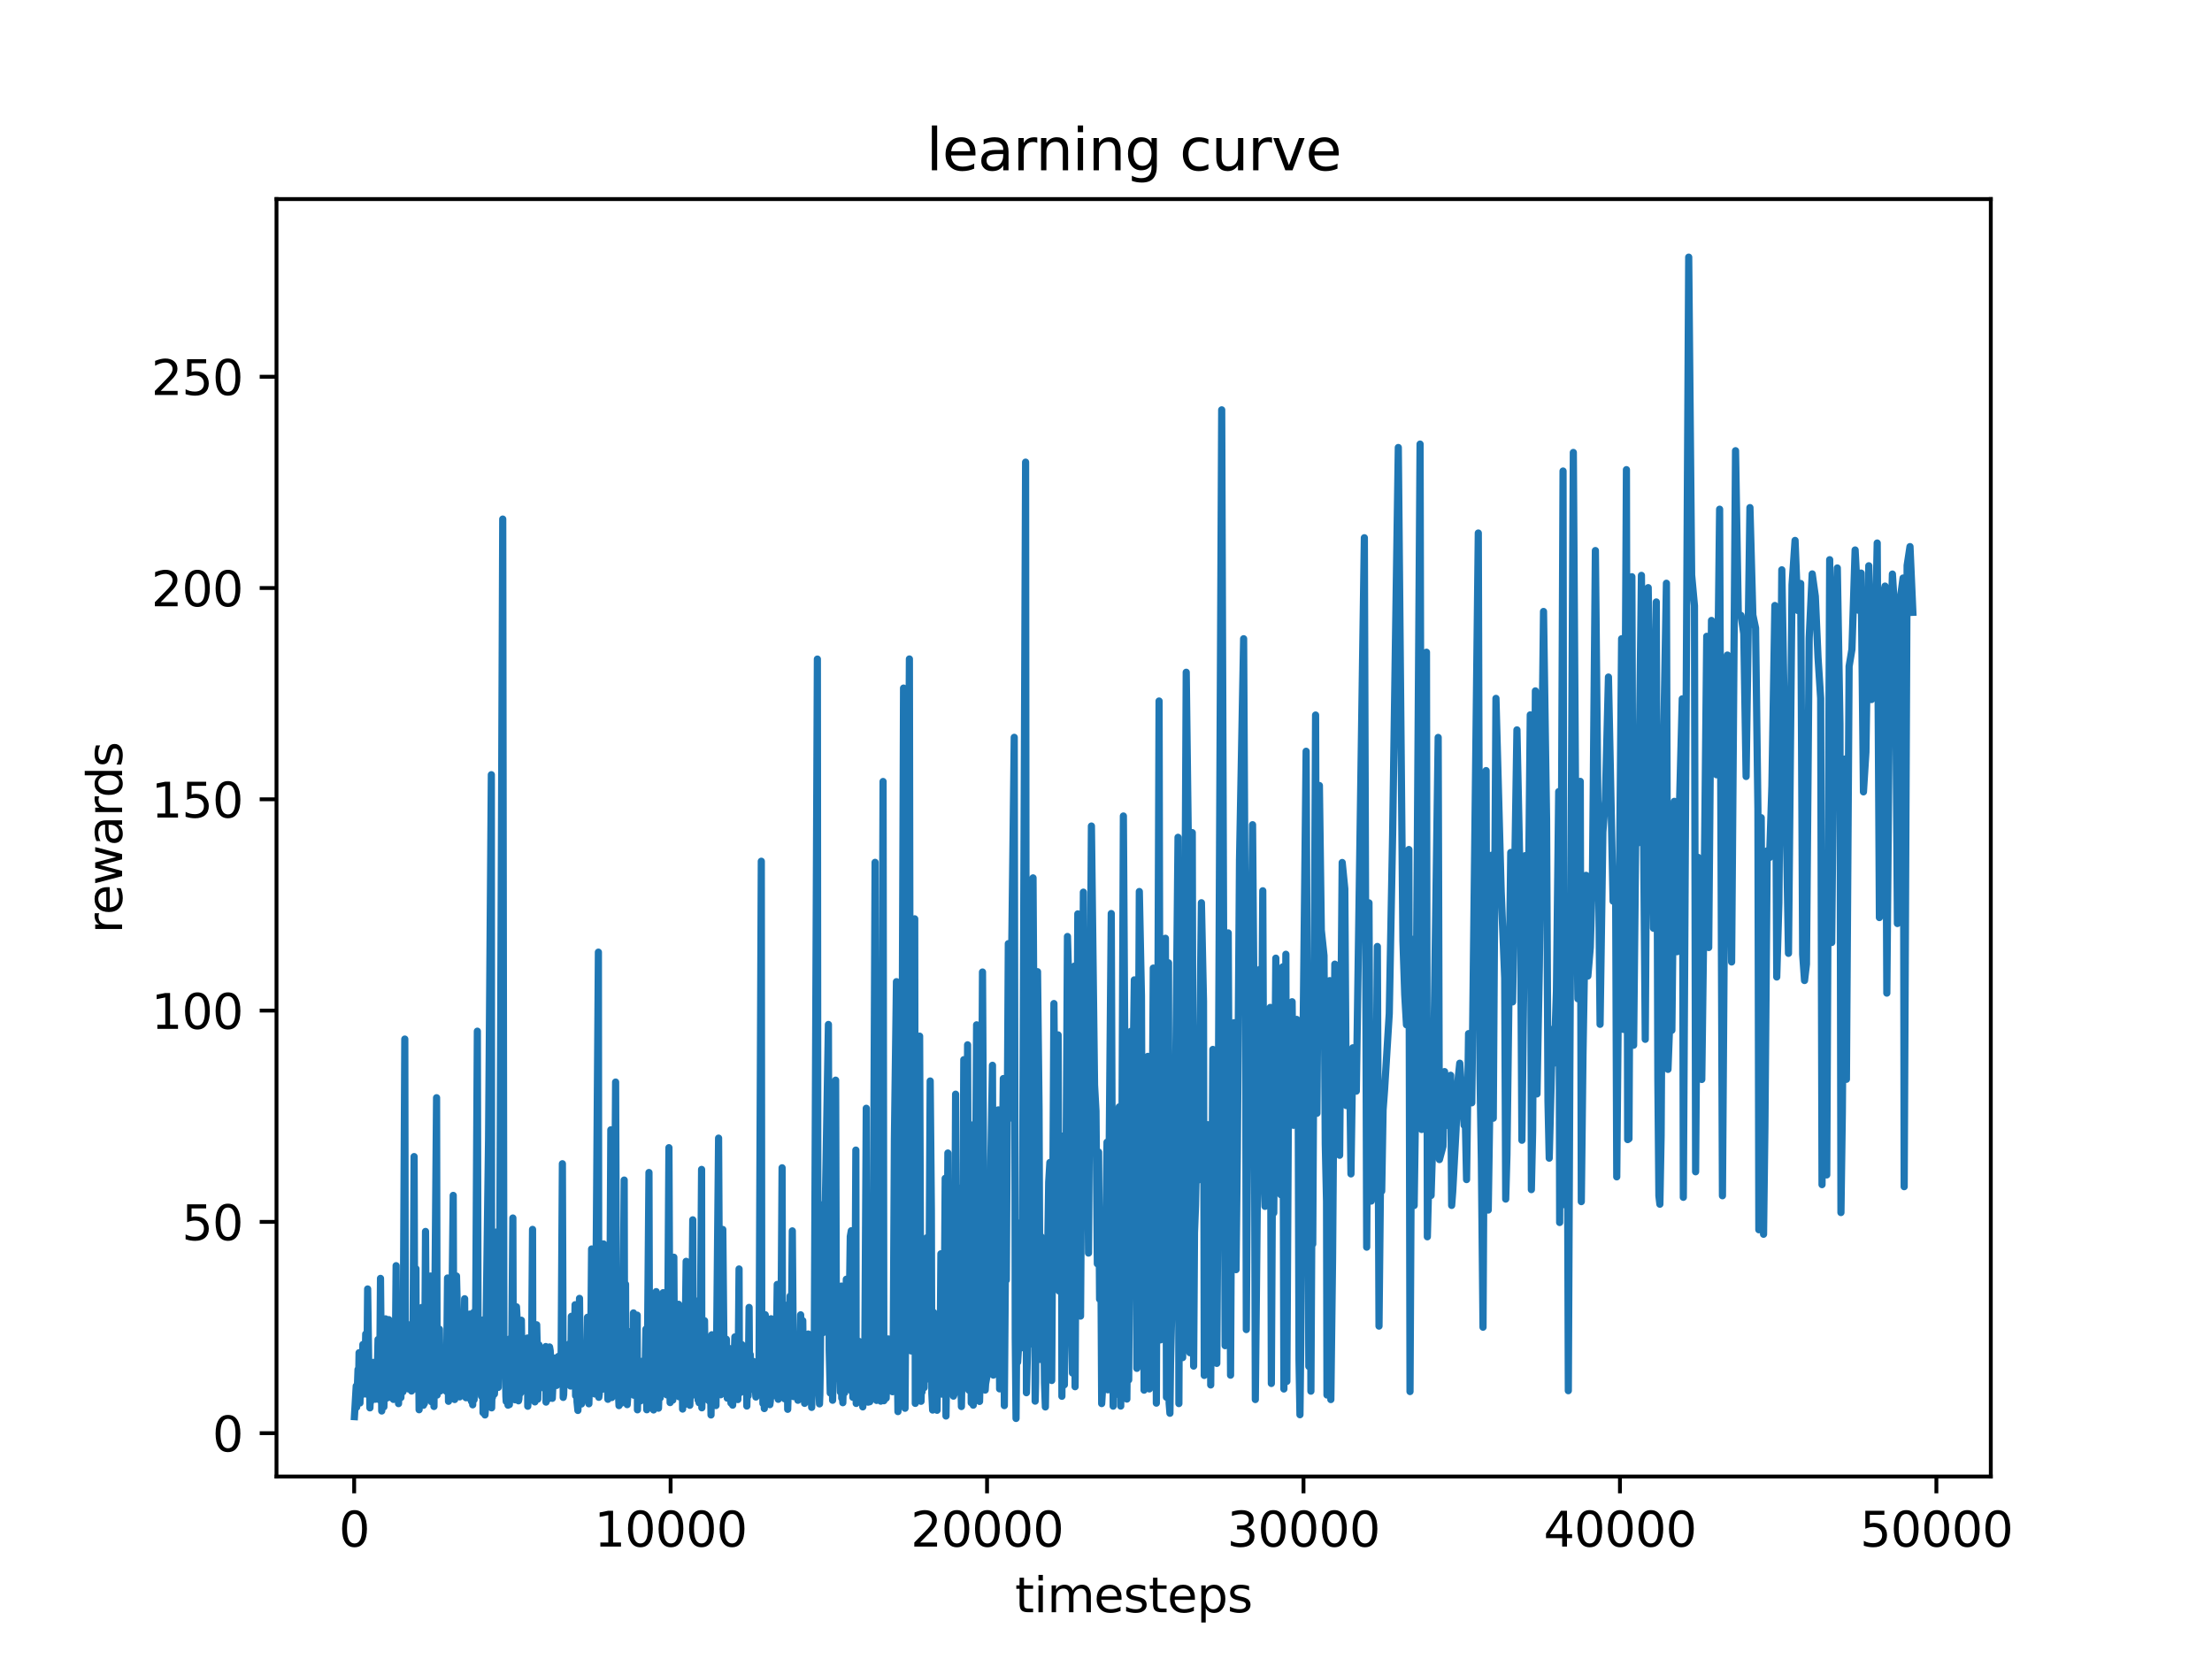 <?xml version="1.0" encoding="utf-8" standalone="no"?>
<!DOCTYPE svg PUBLIC "-//W3C//DTD SVG 1.1//EN"
  "http://www.w3.org/Graphics/SVG/1.1/DTD/svg11.dtd">
<svg xmlns:xlink="http://www.w3.org/1999/xlink" width="460.8pt" height="345.6pt" viewBox="0 0 460.8 345.6" xmlns="http://www.w3.org/2000/svg" version="1.1">
 <defs>
  <style type="text/css">*{stroke-linejoin: round; stroke-linecap: butt}</style>
 </defs>
 <g id="figure_1">
  <g id="patch_1">
   <path d="M 0 345.6 
L 460.8 345.6 
L 460.8 0 
L 0 0 
z
" style="fill: #ffffff"/>
  </g>
  <g id="axes_1">
   <g id="patch_2">
    <path d="M 57.6 307.584 
L 414.72 307.584 
L 414.72 41.472 
L 57.6 41.472 
z
" style="fill: #ffffff"/>
   </g>
   <g id="matplotlib.axis_1">
    <g id="xtick_1">
     <g id="line2d_1">
      <defs>
       <path id="m10cefa3e36" d="M 0 0 
L 0 3.5 
" style="stroke: #000000; stroke-width: 0.8"/>
      </defs>
      <g>
       <use xlink:href="#m10cefa3e36" x="73.78" y="307.584" style="stroke: #000000; stroke-width: 0.8"/>
      </g>
     </g>
     <g id="text_1">
      <!-- 0 -->
      <g transform="translate(70.599 322.182) scale(0.1 -0.1)">
       <defs>
        <path id="DejaVuSans-30" d="M 2034 4250 
Q 1547 4250 1301 3770 
Q 1056 3291 1056 2328 
Q 1056 1369 1301 889 
Q 1547 409 2034 409 
Q 2525 409 2770 889 
Q 3016 1369 3016 2328 
Q 3016 3291 2770 3770 
Q 2525 4250 2034 4250 
z
M 2034 4750 
Q 2819 4750 3233 4129 
Q 3647 3509 3647 2328 
Q 3647 1150 3233 529 
Q 2819 -91 2034 -91 
Q 1250 -91 836 529 
Q 422 1150 422 2328 
Q 422 3509 836 4129 
Q 1250 4750 2034 4750 
z
" transform="scale(0.016)"/>
       </defs>
       <use xlink:href="#DejaVuSans-30"/>
      </g>
     </g>
    </g>
    <g id="xtick_2">
     <g id="line2d_2">
      <g>
       <use xlink:href="#m10cefa3e36" x="139.701" y="307.584" style="stroke: #000000; stroke-width: 0.8"/>
      </g>
     </g>
     <g id="text_2">
      <!-- 10000 -->
      <g transform="translate(123.795 322.182) scale(0.1 -0.1)">
       <defs>
        <path id="DejaVuSans-31" d="M 794 531 
L 1825 531 
L 1825 4091 
L 703 3866 
L 703 4441 
L 1819 4666 
L 2450 4666 
L 2450 531 
L 3481 531 
L 3481 0 
L 794 0 
L 794 531 
z
" transform="scale(0.016)"/>
       </defs>
       <use xlink:href="#DejaVuSans-31"/>
       <use xlink:href="#DejaVuSans-30" x="63.623"/>
       <use xlink:href="#DejaVuSans-30" x="127.246"/>
       <use xlink:href="#DejaVuSans-30" x="190.869"/>
       <use xlink:href="#DejaVuSans-30" x="254.492"/>
      </g>
     </g>
    </g>
    <g id="xtick_3">
     <g id="line2d_3">
      <g>
       <use xlink:href="#m10cefa3e36" x="205.622" y="307.584" style="stroke: #000000; stroke-width: 0.8"/>
      </g>
     </g>
     <g id="text_3">
      <!-- 20000 -->
      <g transform="translate(189.716 322.182) scale(0.1 -0.1)">
       <defs>
        <path id="DejaVuSans-32" d="M 1228 531 
L 3431 531 
L 3431 0 
L 469 0 
L 469 531 
Q 828 903 1448 1529 
Q 2069 2156 2228 2338 
Q 2531 2678 2651 2914 
Q 2772 3150 2772 3378 
Q 2772 3750 2511 3984 
Q 2250 4219 1831 4219 
Q 1534 4219 1204 4116 
Q 875 4013 500 3803 
L 500 4441 
Q 881 4594 1212 4672 
Q 1544 4750 1819 4750 
Q 2544 4750 2975 4387 
Q 3406 4025 3406 3419 
Q 3406 3131 3298 2873 
Q 3191 2616 2906 2266 
Q 2828 2175 2409 1742 
Q 1991 1309 1228 531 
z
" transform="scale(0.016)"/>
       </defs>
       <use xlink:href="#DejaVuSans-32"/>
       <use xlink:href="#DejaVuSans-30" x="63.623"/>
       <use xlink:href="#DejaVuSans-30" x="127.246"/>
       <use xlink:href="#DejaVuSans-30" x="190.869"/>
       <use xlink:href="#DejaVuSans-30" x="254.492"/>
      </g>
     </g>
    </g>
    <g id="xtick_4">
     <g id="line2d_4">
      <g>
       <use xlink:href="#m10cefa3e36" x="271.543" y="307.584" style="stroke: #000000; stroke-width: 0.8"/>
      </g>
     </g>
     <g id="text_4">
      <!-- 30000 -->
      <g transform="translate(255.637 322.182) scale(0.1 -0.1)">
       <defs>
        <path id="DejaVuSans-33" d="M 2597 2516 
Q 3050 2419 3304 2112 
Q 3559 1806 3559 1356 
Q 3559 666 3084 287 
Q 2609 -91 1734 -91 
Q 1441 -91 1130 -33 
Q 819 25 488 141 
L 488 750 
Q 750 597 1062 519 
Q 1375 441 1716 441 
Q 2309 441 2620 675 
Q 2931 909 2931 1356 
Q 2931 1769 2642 2001 
Q 2353 2234 1838 2234 
L 1294 2234 
L 1294 2753 
L 1863 2753 
Q 2328 2753 2575 2939 
Q 2822 3125 2822 3475 
Q 2822 3834 2567 4026 
Q 2313 4219 1838 4219 
Q 1578 4219 1281 4162 
Q 984 4106 628 3988 
L 628 4550 
Q 988 4650 1302 4700 
Q 1616 4750 1894 4750 
Q 2613 4750 3031 4423 
Q 3450 4097 3450 3541 
Q 3450 3153 3228 2886 
Q 3006 2619 2597 2516 
z
" transform="scale(0.016)"/>
       </defs>
       <use xlink:href="#DejaVuSans-33"/>
       <use xlink:href="#DejaVuSans-30" x="63.623"/>
       <use xlink:href="#DejaVuSans-30" x="127.246"/>
       <use xlink:href="#DejaVuSans-30" x="190.869"/>
       <use xlink:href="#DejaVuSans-30" x="254.492"/>
      </g>
     </g>
    </g>
    <g id="xtick_5">
     <g id="line2d_5">
      <g>
       <use xlink:href="#m10cefa3e36" x="337.464" y="307.584" style="stroke: #000000; stroke-width: 0.8"/>
      </g>
     </g>
     <g id="text_5">
      <!-- 40000 -->
      <g transform="translate(321.558 322.182) scale(0.1 -0.1)">
       <defs>
        <path id="DejaVuSans-34" d="M 2419 4116 
L 825 1625 
L 2419 1625 
L 2419 4116 
z
M 2253 4666 
L 3047 4666 
L 3047 1625 
L 3713 1625 
L 3713 1100 
L 3047 1100 
L 3047 0 
L 2419 0 
L 2419 1100 
L 313 1100 
L 313 1709 
L 2253 4666 
z
" transform="scale(0.016)"/>
       </defs>
       <use xlink:href="#DejaVuSans-34"/>
       <use xlink:href="#DejaVuSans-30" x="63.623"/>
       <use xlink:href="#DejaVuSans-30" x="127.246"/>
       <use xlink:href="#DejaVuSans-30" x="190.869"/>
       <use xlink:href="#DejaVuSans-30" x="254.492"/>
      </g>
     </g>
    </g>
    <g id="xtick_6">
     <g id="line2d_6">
      <g>
       <use xlink:href="#m10cefa3e36" x="403.385" y="307.584" style="stroke: #000000; stroke-width: 0.8"/>
      </g>
     </g>
     <g id="text_6">
      <!-- 50000 -->
      <g transform="translate(387.479 322.182) scale(0.1 -0.1)">
       <defs>
        <path id="DejaVuSans-35" d="M 691 4666 
L 3169 4666 
L 3169 4134 
L 1269 4134 
L 1269 2991 
Q 1406 3038 1543 3061 
Q 1681 3084 1819 3084 
Q 2600 3084 3056 2656 
Q 3513 2228 3513 1497 
Q 3513 744 3044 326 
Q 2575 -91 1722 -91 
Q 1428 -91 1123 -41 
Q 819 9 494 109 
L 494 744 
Q 775 591 1075 516 
Q 1375 441 1709 441 
Q 2250 441 2565 725 
Q 2881 1009 2881 1497 
Q 2881 1984 2565 2268 
Q 2250 2553 1709 2553 
Q 1456 2553 1204 2497 
Q 953 2441 691 2322 
L 691 4666 
z
" transform="scale(0.016)"/>
       </defs>
       <use xlink:href="#DejaVuSans-35"/>
       <use xlink:href="#DejaVuSans-30" x="63.623"/>
       <use xlink:href="#DejaVuSans-30" x="127.246"/>
       <use xlink:href="#DejaVuSans-30" x="190.869"/>
       <use xlink:href="#DejaVuSans-30" x="254.492"/>
      </g>
     </g>
    </g>
    <g id="text_7">
     <!-- timesteps -->
     <g transform="translate(211.444 335.861) scale(0.1 -0.1)">
      <defs>
       <path id="DejaVuSans-74" d="M 1172 4494 
L 1172 3500 
L 2356 3500 
L 2356 3053 
L 1172 3053 
L 1172 1153 
Q 1172 725 1289 603 
Q 1406 481 1766 481 
L 2356 481 
L 2356 0 
L 1766 0 
Q 1100 0 847 248 
Q 594 497 594 1153 
L 594 3053 
L 172 3053 
L 172 3500 
L 594 3500 
L 594 4494 
L 1172 4494 
z
" transform="scale(0.016)"/>
       <path id="DejaVuSans-69" d="M 603 3500 
L 1178 3500 
L 1178 0 
L 603 0 
L 603 3500 
z
M 603 4863 
L 1178 4863 
L 1178 4134 
L 603 4134 
L 603 4863 
z
" transform="scale(0.016)"/>
       <path id="DejaVuSans-6d" d="M 3328 2828 
Q 3544 3216 3844 3400 
Q 4144 3584 4550 3584 
Q 5097 3584 5394 3201 
Q 5691 2819 5691 2113 
L 5691 0 
L 5113 0 
L 5113 2094 
Q 5113 2597 4934 2840 
Q 4756 3084 4391 3084 
Q 3944 3084 3684 2787 
Q 3425 2491 3425 1978 
L 3425 0 
L 2847 0 
L 2847 2094 
Q 2847 2600 2669 2842 
Q 2491 3084 2119 3084 
Q 1678 3084 1418 2786 
Q 1159 2488 1159 1978 
L 1159 0 
L 581 0 
L 581 3500 
L 1159 3500 
L 1159 2956 
Q 1356 3278 1631 3431 
Q 1906 3584 2284 3584 
Q 2666 3584 2933 3390 
Q 3200 3197 3328 2828 
z
" transform="scale(0.016)"/>
       <path id="DejaVuSans-65" d="M 3597 1894 
L 3597 1613 
L 953 1613 
Q 991 1019 1311 708 
Q 1631 397 2203 397 
Q 2534 397 2845 478 
Q 3156 559 3463 722 
L 3463 178 
Q 3153 47 2828 -22 
Q 2503 -91 2169 -91 
Q 1331 -91 842 396 
Q 353 884 353 1716 
Q 353 2575 817 3079 
Q 1281 3584 2069 3584 
Q 2775 3584 3186 3129 
Q 3597 2675 3597 1894 
z
M 3022 2063 
Q 3016 2534 2758 2815 
Q 2500 3097 2075 3097 
Q 1594 3097 1305 2825 
Q 1016 2553 972 2059 
L 3022 2063 
z
" transform="scale(0.016)"/>
       <path id="DejaVuSans-73" d="M 2834 3397 
L 2834 2853 
Q 2591 2978 2328 3040 
Q 2066 3103 1784 3103 
Q 1356 3103 1142 2972 
Q 928 2841 928 2578 
Q 928 2378 1081 2264 
Q 1234 2150 1697 2047 
L 1894 2003 
Q 2506 1872 2764 1633 
Q 3022 1394 3022 966 
Q 3022 478 2636 193 
Q 2250 -91 1575 -91 
Q 1294 -91 989 -36 
Q 684 19 347 128 
L 347 722 
Q 666 556 975 473 
Q 1284 391 1588 391 
Q 1994 391 2212 530 
Q 2431 669 2431 922 
Q 2431 1156 2273 1281 
Q 2116 1406 1581 1522 
L 1381 1569 
Q 847 1681 609 1914 
Q 372 2147 372 2553 
Q 372 3047 722 3315 
Q 1072 3584 1716 3584 
Q 2034 3584 2315 3537 
Q 2597 3491 2834 3397 
z
" transform="scale(0.016)"/>
       <path id="DejaVuSans-70" d="M 1159 525 
L 1159 -1331 
L 581 -1331 
L 581 3500 
L 1159 3500 
L 1159 2969 
Q 1341 3281 1617 3432 
Q 1894 3584 2278 3584 
Q 2916 3584 3314 3078 
Q 3713 2572 3713 1747 
Q 3713 922 3314 415 
Q 2916 -91 2278 -91 
Q 1894 -91 1617 61 
Q 1341 213 1159 525 
z
M 3116 1747 
Q 3116 2381 2855 2742 
Q 2594 3103 2138 3103 
Q 1681 3103 1420 2742 
Q 1159 2381 1159 1747 
Q 1159 1113 1420 752 
Q 1681 391 2138 391 
Q 2594 391 2855 752 
Q 3116 1113 3116 1747 
z
" transform="scale(0.016)"/>
      </defs>
      <use xlink:href="#DejaVuSans-74"/>
      <use xlink:href="#DejaVuSans-69" x="39.209"/>
      <use xlink:href="#DejaVuSans-6d" x="66.992"/>
      <use xlink:href="#DejaVuSans-65" x="164.404"/>
      <use xlink:href="#DejaVuSans-73" x="225.928"/>
      <use xlink:href="#DejaVuSans-74" x="278.027"/>
      <use xlink:href="#DejaVuSans-65" x="317.236"/>
      <use xlink:href="#DejaVuSans-70" x="378.76"/>
      <use xlink:href="#DejaVuSans-73" x="442.236"/>
     </g>
    </g>
   </g>
   <g id="matplotlib.axis_2">
    <g id="ytick_1">
     <g id="line2d_7">
      <defs>
       <path id="m727eadeefb" d="M 0 0 
L -3.5 0 
" style="stroke: #000000; stroke-width: 0.8"/>
      </defs>
      <g>
       <use xlink:href="#m727eadeefb" x="57.6" y="298.56" style="stroke: #000000; stroke-width: 0.8"/>
      </g>
     </g>
     <g id="text_8">
      <!-- 0 -->
      <g transform="translate(44.237 302.359) scale(0.1 -0.1)">
       <use xlink:href="#DejaVuSans-30"/>
      </g>
     </g>
    </g>
    <g id="ytick_2">
     <g id="line2d_8">
      <g>
       <use xlink:href="#m727eadeefb" x="57.6" y="254.544" style="stroke: #000000; stroke-width: 0.8"/>
      </g>
     </g>
     <g id="text_9">
      <!-- 50 -->
      <g transform="translate(37.875 258.344) scale(0.1 -0.1)">
       <use xlink:href="#DejaVuSans-35"/>
       <use xlink:href="#DejaVuSans-30" x="63.623"/>
      </g>
     </g>
    </g>
    <g id="ytick_3">
     <g id="line2d_9">
      <g>
       <use xlink:href="#m727eadeefb" x="57.6" y="210.529" style="stroke: #000000; stroke-width: 0.8"/>
      </g>
     </g>
     <g id="text_10">
      <!-- 100 -->
      <g transform="translate(31.512 214.328) scale(0.1 -0.1)">
       <use xlink:href="#DejaVuSans-31"/>
       <use xlink:href="#DejaVuSans-30" x="63.623"/>
       <use xlink:href="#DejaVuSans-30" x="127.246"/>
      </g>
     </g>
    </g>
    <g id="ytick_4">
     <g id="line2d_10">
      <g>
       <use xlink:href="#m727eadeefb" x="57.6" y="166.514" style="stroke: #000000; stroke-width: 0.8"/>
      </g>
     </g>
     <g id="text_11">
      <!-- 150 -->
      <g transform="translate(31.512 170.313) scale(0.1 -0.1)">
       <use xlink:href="#DejaVuSans-31"/>
       <use xlink:href="#DejaVuSans-35" x="63.623"/>
       <use xlink:href="#DejaVuSans-30" x="127.246"/>
      </g>
     </g>
    </g>
    <g id="ytick_5">
     <g id="line2d_11">
      <g>
       <use xlink:href="#m727eadeefb" x="57.6" y="122.498" style="stroke: #000000; stroke-width: 0.8"/>
      </g>
     </g>
     <g id="text_12">
      <!-- 200 -->
      <g transform="translate(31.512 126.297) scale(0.1 -0.1)">
       <use xlink:href="#DejaVuSans-32"/>
       <use xlink:href="#DejaVuSans-30" x="63.623"/>
       <use xlink:href="#DejaVuSans-30" x="127.246"/>
      </g>
     </g>
    </g>
    <g id="ytick_6">
     <g id="line2d_12">
      <g>
       <use xlink:href="#m727eadeefb" x="57.6" y="78.483" style="stroke: #000000; stroke-width: 0.8"/>
      </g>
     </g>
     <g id="text_13">
      <!-- 250 -->
      <g transform="translate(31.512 82.282) scale(0.1 -0.1)">
       <use xlink:href="#DejaVuSans-32"/>
       <use xlink:href="#DejaVuSans-35" x="63.623"/>
       <use xlink:href="#DejaVuSans-30" x="127.246"/>
      </g>
     </g>
    </g>
    <g id="text_14">
     <!-- rewards -->
     <g transform="translate(25.433 194.448) rotate(-90) scale(0.1 -0.1)">
      <defs>
       <path id="DejaVuSans-72" d="M 2631 2963 
Q 2534 3019 2420 3045 
Q 2306 3072 2169 3072 
Q 1681 3072 1420 2755 
Q 1159 2438 1159 1844 
L 1159 0 
L 581 0 
L 581 3500 
L 1159 3500 
L 1159 2956 
Q 1341 3275 1631 3429 
Q 1922 3584 2338 3584 
Q 2397 3584 2469 3576 
Q 2541 3569 2628 3553 
L 2631 2963 
z
" transform="scale(0.016)"/>
       <path id="DejaVuSans-77" d="M 269 3500 
L 844 3500 
L 1563 769 
L 2278 3500 
L 2956 3500 
L 3675 769 
L 4391 3500 
L 4966 3500 
L 4050 0 
L 3372 0 
L 2619 2869 
L 1863 0 
L 1184 0 
L 269 3500 
z
" transform="scale(0.016)"/>
       <path id="DejaVuSans-61" d="M 2194 1759 
Q 1497 1759 1228 1600 
Q 959 1441 959 1056 
Q 959 750 1161 570 
Q 1363 391 1709 391 
Q 2188 391 2477 730 
Q 2766 1069 2766 1631 
L 2766 1759 
L 2194 1759 
z
M 3341 1997 
L 3341 0 
L 2766 0 
L 2766 531 
Q 2569 213 2275 61 
Q 1981 -91 1556 -91 
Q 1019 -91 701 211 
Q 384 513 384 1019 
Q 384 1609 779 1909 
Q 1175 2209 1959 2209 
L 2766 2209 
L 2766 2266 
Q 2766 2663 2505 2880 
Q 2244 3097 1772 3097 
Q 1472 3097 1187 3025 
Q 903 2953 641 2809 
L 641 3341 
Q 956 3463 1253 3523 
Q 1550 3584 1831 3584 
Q 2591 3584 2966 3190 
Q 3341 2797 3341 1997 
z
" transform="scale(0.016)"/>
       <path id="DejaVuSans-64" d="M 2906 2969 
L 2906 4863 
L 3481 4863 
L 3481 0 
L 2906 0 
L 2906 525 
Q 2725 213 2448 61 
Q 2172 -91 1784 -91 
Q 1150 -91 751 415 
Q 353 922 353 1747 
Q 353 2572 751 3078 
Q 1150 3584 1784 3584 
Q 2172 3584 2448 3432 
Q 2725 3281 2906 2969 
z
M 947 1747 
Q 947 1113 1208 752 
Q 1469 391 1925 391 
Q 2381 391 2643 752 
Q 2906 1113 2906 1747 
Q 2906 2381 2643 2742 
Q 2381 3103 1925 3103 
Q 1469 3103 1208 2742 
Q 947 2381 947 1747 
z
" transform="scale(0.016)"/>
      </defs>
      <use xlink:href="#DejaVuSans-72"/>
      <use xlink:href="#DejaVuSans-65" x="38.863"/>
      <use xlink:href="#DejaVuSans-77" x="100.387"/>
      <use xlink:href="#DejaVuSans-61" x="182.174"/>
      <use xlink:href="#DejaVuSans-72" x="243.453"/>
      <use xlink:href="#DejaVuSans-64" x="282.816"/>
      <use xlink:href="#DejaVuSans-73" x="346.293"/>
     </g>
    </g>
   </g>
   <g id="line2d_13">
    <path d="M 73.833 295.113 
L 74.208 288.726 
L 74.294 293.15 
L 74.584 285.285 
L 74.69 289.237 
L 74.802 281.796 
L 74.986 292.27 
L 75.23 282.65 
L 75.435 290.53 
L 75.593 280.083 
L 75.758 281.335 
L 75.83 290.356 
L 75.916 288.305 
L 76.008 286.264 
L 76.186 277.895 
L 76.285 290.407 
L 76.397 289.022 
L 76.588 268.516 
L 76.839 286.268 
L 76.964 284.472 
L 77.063 293.287 
L 77.168 290.624 
L 77.234 292.001 
L 77.373 290.365 
L 77.544 291.161 
L 77.623 290.713 
L 77.742 283.813 
L 78.038 289.137 
L 78.124 289.698 
L 78.203 291.489 
L 78.335 284.163 
L 78.447 285.13 
L 78.559 287.664 
L 78.75 279.039 
L 78.843 286.433 
L 78.988 286.292 
L 79.06 291.612 
L 79.265 266.312 
L 79.522 293.938 
L 79.739 284.456 
L 79.799 292.09 
L 79.917 287.977 
L 79.97 293.085 
L 80.042 290.603 
L 80.155 289.961 
L 80.313 274.74 
L 80.596 291.24 
L 80.682 288.783 
L 80.768 290.83 
L 80.998 274.906 
L 81.176 278.343 
L 81.335 291.095 
L 81.618 288.715 
L 81.783 289.492 
L 81.901 283.465 
L 81.967 291.526 
L 82.079 289.663 
L 82.218 282.765 
L 82.323 285.88 
L 82.521 263.664 
L 82.627 286.653 
L 82.791 283.359 
L 83.022 292.401 
L 83.147 288.332 
L 83.259 290.597 
L 83.398 283.213 
L 83.517 291.14 
L 83.695 275.34 
L 83.774 289.286 
L 83.938 289.938 
L 84.327 216.458 
L 84.439 284.556 
L 84.617 275.634 
L 84.769 277.566 
L 85.059 289.333 
L 85.244 277.062 
L 85.488 286.881 
L 85.6 285.984 
L 85.731 289.778 
L 85.877 285.821 
L 85.989 287.426 
L 86.265 240.937 
L 86.41 286.672 
L 86.648 264.296 
L 86.727 289.372 
L 86.964 274.405 
L 87.076 288.658 
L 87.221 284.018 
L 87.307 293.674 
L 87.465 275.315 
L 87.841 272.379 
L 87.913 292.552 
L 88.032 285.141 
L 88.21 292.744 
L 88.335 288.267 
L 88.414 292.371 
L 88.645 256.531 
L 88.863 289.109 
L 88.975 290.185 
L 89.146 278.803 
L 89.271 288.42 
L 89.436 285.173 
L 89.7 265.826 
L 89.878 292.008 
L 90.175 280.213 
L 90.313 280.462 
L 90.405 292.995 
L 90.946 228.678 
L 91.064 290.608 
L 91.539 276.89 
L 91.737 289.763 
L 91.842 285.481 
L 92.106 285.455 
L 92.264 281.967 
L 92.363 288.957 
L 92.581 285.441 
L 92.765 289.616 
L 92.891 287.921 
L 92.989 289.851 
L 93.233 266.232 
L 93.431 291.917 
L 93.649 278.531 
L 93.813 281.828 
L 93.978 287.466 
L 94.413 249.02 
L 94.545 288.951 
L 94.644 286.933 
L 94.717 291.543 
L 94.822 286.756 
L 95.099 265.818 
L 95.369 276.675 
L 95.666 278.949 
L 95.771 290.993 
L 95.897 284.947 
L 96.371 290.172 
L 96.496 280.647 
L 96.595 290.3 
L 96.793 270.553 
L 96.892 286.753 
L 96.991 286.528 
L 97.07 291.174 
L 97.281 276.952 
L 97.386 286.315 
L 97.531 282.999 
L 97.729 291.258 
L 97.887 273.747 
L 98.224 291.948 
L 98.388 280.335 
L 98.474 292.65 
L 98.698 273.37 
L 98.764 291.581 
L 98.916 281.432 
L 98.995 289.68 
L 99.443 214.814 
L 99.614 289.424 
L 99.753 282.685 
L 99.885 283.911 
L 99.984 287.169 
L 100.102 282.392 
L 100.287 290.843 
L 100.392 288.973 
L 100.57 274.981 
L 100.623 294.287 
L 100.702 289.287 
L 100.893 282.057 
L 101.032 294.758 
L 101.124 293.53 
L 101.282 274.341 
L 101.777 237.308 
L 102.357 161.385 
L 102.416 293.284 
L 102.522 288.788 
L 102.587 291.089 
L 102.812 266.424 
L 102.996 290.406 
L 103.075 289.02 
L 103.346 256.666 
L 103.576 288.28 
L 103.695 283.263 
L 103.787 289.023 
L 104.064 271.951 
L 104.73 108.135 
L 104.974 283.591 
L 105.178 279.748 
L 105.389 290.915 
L 105.455 291.952 
L 105.593 284.858 
L 105.659 291.263 
L 105.831 292.726 
L 106.042 290.588 
L 106.114 292.607 
L 106.259 278.86 
L 106.457 288.3 
L 106.576 284.282 
L 106.839 253.733 
L 106.938 289.072 
L 107.057 285.824 
L 107.301 291.607 
L 107.393 291.243 
L 107.591 272.231 
L 107.775 275.814 
L 107.94 290.083 
L 108.013 291.817 
L 108.098 291.428 
L 108.197 288.798 
L 108.323 280.925 
L 108.415 290.236 
L 108.613 275.031 
L 108.804 289.803 
L 108.975 288.77 
L 109.153 283.05 
L 109.298 283.134 
L 109.489 285.06 
L 109.641 283.113 
L 109.747 288.874 
L 109.878 278.734 
L 109.944 292.944 
L 110.017 291.65 
L 110.122 285.985 
L 110.201 290.542 
L 110.307 288.614 
L 110.452 290.181 
L 110.597 284.386 
L 110.683 288.836 
L 110.94 256.108 
L 111.012 291.611 
L 111.223 286.483 
L 111.335 286.968 
L 111.427 292.041 
L 111.526 285.329 
L 111.803 275.977 
L 111.955 282.416 
L 112.027 291.474 
L 112.278 280.158 
L 112.41 289.242 
L 112.542 280.715 
L 112.627 288.383 
L 112.825 285.445 
L 113.036 288.829 
L 113.161 281.977 
L 113.28 288.823 
L 113.471 285.715 
L 113.689 280.513 
L 113.748 292.084 
L 113.926 286.233 
L 114.091 286.757 
L 114.157 291.465 
L 114.275 282.713 
L 114.48 280.595 
L 114.618 281.378 
L 114.73 283.524 
L 114.822 290.327 
L 114.967 288.848 
L 115.053 291.302 
L 115.258 286.749 
L 115.561 282.908 
L 115.765 283.142 
L 115.943 288.616 
L 116.068 283.592 
L 116.299 282.577 
L 116.451 286.258 
L 116.569 282.576 
L 116.721 286.662 
L 116.873 285.914 
L 117.156 242.427 
L 117.327 291.106 
L 117.42 290.551 
L 117.677 282.028 
L 117.809 284.384 
L 118.046 284.797 
L 118.198 287.014 
L 118.626 279.927 
L 118.87 288.739 
L 119.028 274.214 
L 119.233 287.525 
L 119.391 279.749 
L 119.628 282.687 
L 119.799 271.8 
L 119.905 290.753 
L 119.977 290.432 
L 120.129 279.006 
L 120.202 291.985 
L 120.386 293.824 
L 120.452 292.547 
L 120.722 270.478 
L 120.881 286.07 
L 121.045 287.468 
L 121.131 292.474 
L 121.223 287.457 
L 121.474 291.115 
L 121.738 284.94 
L 121.823 289.529 
L 121.948 288.215 
L 122.166 288.912 
L 122.384 274.415 
L 122.469 291.494 
L 122.674 292.436 
L 122.779 288.132 
L 122.885 288.139 
L 122.983 289.257 
L 123.241 260.186 
L 123.504 289.474 
L 123.583 289.127 
L 123.827 267.691 
L 123.906 290.388 
L 124.13 270.163 
L 124.658 198.349 
L 124.744 291.084 
L 124.823 290.456 
L 124.974 282.997 
L 125.132 284.86 
L 125.278 279.781 
L 125.449 289.42 
L 125.719 259.126 
L 125.831 282.309 
L 126.121 265.917 
L 126.227 288.511 
L 126.359 279.894 
L 126.635 291.499 
L 126.866 272.368 
L 126.965 287.187 
L 127.249 235.357 
L 127.446 291.137 
L 127.644 274.503 
L 127.736 288.012 
L 127.914 272.959 
L 128.244 225.414 
L 128.488 290.548 
L 128.686 289.767 
L 128.877 291.065 
L 128.949 292.817 
L 129.094 281.015 
L 129.305 290.798 
L 129.365 292.348 
L 129.602 283.997 
L 129.734 284.507 
L 130.03 245.829 
L 130.123 287.974 
L 130.314 267.53 
L 130.406 291.441 
L 130.518 287.599 
L 130.657 292.611 
L 130.821 290.142 
L 131.032 277.413 
L 131.191 290.053 
L 131.29 284.969 
L 131.435 286.668 
L 131.566 286.494 
L 131.784 289.201 
L 131.962 273.501 
L 132.041 290.655 
L 132.186 287.044 
L 132.285 289.55 
L 132.384 289.148 
L 132.542 289.558 
L 132.74 273.968 
L 132.793 293.692 
L 132.951 284.78 
L 133.142 291.61 
L 133.267 287.037 
L 133.373 291.853 
L 133.485 285.864 
L 133.577 289.554 
L 133.696 283.587 
L 133.821 287.056 
L 133.953 287.017 
L 134.019 291.657 
L 134.111 287.31 
L 134.216 290.845 
L 134.309 289.818 
L 134.553 276.885 
L 134.737 293.68 
L 134.862 282.828 
L 135.192 244.254 
L 135.311 286.89 
L 135.416 286.543 
L 135.495 289.519 
L 135.64 280.577 
L 136.075 290.243 
L 136.154 293.718 
L 136.346 290.508 
L 136.451 285.564 
L 136.517 291.847 
L 136.695 269.07 
L 136.761 292.205 
L 136.919 290.673 
L 137.018 287.158 
L 137.176 293.352 
L 137.242 291.338 
L 137.394 287.127 
L 137.532 291.215 
L 137.664 288.068 
L 137.796 278.71 
L 137.948 279.211 
L 138.152 269.285 
L 138.389 289.443 
L 138.547 279.257 
L 138.659 285.184 
L 138.824 282.735 
L 138.91 290.582 
L 139.048 283.277 
L 139.352 239.085 
L 139.596 292.184 
L 139.741 286.051 
L 139.879 286.825 
L 140.07 283.775 
L 140.149 291.67 
L 140.373 261.9 
L 140.518 287.374 
L 140.677 287.83 
L 140.769 289.655 
L 140.98 278.962 
L 141.158 287.817 
L 141.362 271.704 
L 141.435 290.966 
L 141.547 286.158 
L 141.718 284.991 
L 141.85 285.638 
L 141.923 289.854 
L 142.14 286.854 
L 142.199 293.534 
L 142.45 282.829 
L 142.549 292.656 
L 142.938 262.76 
L 143.07 279.413 
L 143.267 288.144 
L 143.426 288.042 
L 143.544 286.858 
L 143.637 287.905 
L 143.702 292.749 
L 144.032 282.823 
L 144.316 254.112 
L 144.434 290.597 
L 144.698 280.845 
L 144.955 290.223 
L 145.311 271.028 
L 145.423 291.658 
L 145.561 278.802 
L 145.634 292.222 
L 145.733 290.604 
L 145.812 289.532 
L 146.155 243.612 
L 146.207 293.275 
L 146.3 288.757 
L 146.497 278.376 
L 146.768 275.126 
L 146.933 289.247 
L 147.071 290.245 
L 147.401 278.936 
L 147.572 291.706 
L 147.651 290.457 
L 147.79 279.907 
L 147.882 292.015 
L 147.974 291.15 
L 148.053 290.47 
L 148.119 294.765 
L 148.284 278.054 
L 148.449 287.907 
L 148.712 279.745 
L 148.851 280.25 
L 148.963 285.737 
L 149.095 283.257 
L 149.154 292.8 
L 149.695 237.093 
L 149.952 286.949 
L 150.077 282.181 
L 150.15 290.549 
L 150.262 284.195 
L 150.571 256.12 
L 150.881 288.026 
L 151.059 281.501 
L 151.165 290.416 
L 151.316 278.988 
L 151.507 291.268 
L 151.679 285.072 
L 151.758 290.629 
L 151.89 280.901 
L 151.982 289.343 
L 152.088 284.824 
L 152.266 292.278 
L 152.457 286.588 
L 152.556 288.608 
L 152.628 292.718 
L 153.09 278.497 
L 153.228 282.849 
L 153.419 285.147 
L 153.538 282.96 
L 153.709 291.554 
L 153.96 264.352 
L 154.045 289.427 
L 154.158 289.024 
L 154.276 290.07 
L 154.566 280.115 
L 154.856 288.176 
L 154.968 288.654 
L 155.047 289.767 
L 155.173 281.15 
L 155.351 280.96 
L 155.509 285.208 
L 155.581 292.906 
L 155.687 287.282 
L 155.852 290.778 
L 156.049 272.358 
L 156.168 289.541 
L 156.287 282.173 
L 156.524 289.171 
L 156.801 285.337 
L 156.953 283.618 
L 157.467 291.026 
L 157.566 286.655 
L 157.783 290.064 
L 158.014 283.515 
L 158.113 286.297 
L 158.594 179.412 
L 158.693 284.644 
L 158.831 281.744 
L 158.93 292.379 
L 159.088 277.357 
L 159.22 293.429 
L 159.411 273.879 
L 159.636 275.546 
L 159.754 282.457 
L 159.886 283.529 
L 160.031 286.066 
L 160.189 278.445 
L 160.374 292.617 
L 160.473 291.885 
L 160.638 274.723 
L 160.789 284.324 
L 160.941 285.42 
L 161.04 290.797 
L 161.198 281.596 
L 161.415 289.624 
L 161.527 284.549 
L 161.64 286.867 
L 161.91 267.571 
L 162.121 291.501 
L 162.253 279.257 
L 162.437 290.672 
L 162.523 289.611 
L 162.642 283.977 
L 162.925 243.274 
L 163.03 289.691 
L 163.373 271.788 
L 163.439 291.397 
L 163.611 284.215 
L 163.716 285.36 
L 163.907 272.828 
L 164.092 293.585 
L 164.369 283.942 
L 164.599 269.996 
L 164.771 287.617 
L 165.054 256.415 
L 165.331 290.948 
L 165.529 282.176 
L 165.713 287.623 
L 165.872 287.287 
L 166.221 291.702 
L 166.307 291.64 
L 166.412 291.061 
L 166.61 283.275 
L 166.788 273.9 
L 167.019 286.741 
L 167.23 275.12 
L 167.368 287.231 
L 167.526 281.968 
L 167.619 292.345 
L 167.744 281.579 
L 167.968 284.738 
L 168.186 290.245 
L 168.383 277.896 
L 168.509 290.94 
L 168.614 285.969 
L 169.003 289.616 
L 169.082 293.184 
L 169.267 286.369 
L 169.451 287.168 
L 169.616 284.021 
L 170.275 137.299 
L 170.4 288.469 
L 170.532 287.819 
L 170.717 292.457 
L 170.789 290.561 
L 170.901 283.245 
L 171.159 250.989 
L 171.389 277.675 
L 171.633 267.994 
L 172.576 213.415 
L 172.734 281.221 
L 172.958 290.192 
L 173.143 269.747 
L 173.38 261.557 
L 173.446 291.698 
L 173.617 284.335 
L 173.769 287.358 
L 174.079 225.019 
L 174.25 282.918 
L 174.415 277.757 
L 174.613 284.11 
L 174.797 282.763 
L 174.982 283.824 
L 175.074 289.996 
L 175.279 267.917 
L 175.345 291.249 
L 175.516 291.216 
L 175.575 292.21 
L 175.674 288.633 
L 175.773 288.713 
L 175.944 290.149 
L 176.307 266.487 
L 176.419 284.21 
L 176.59 274.039 
L 176.67 289.425 
L 177.131 257.594 
L 177.342 256.384 
L 177.441 289.864 
L 177.592 282.263 
L 177.665 291.088 
L 177.922 272.563 
L 178.041 286.454 
L 178.291 239.584 
L 178.364 292.363 
L 178.469 282.188 
L 178.555 291.532 
L 178.674 281.165 
L 178.766 290.905 
L 178.957 279.441 
L 179.109 287.79 
L 179.359 280.725 
L 179.458 288.997 
L 179.57 283.64 
L 179.735 293.079 
L 179.913 290.347 
L 180.038 281.549 
L 180.13 286.255 
L 180.46 230.873 
L 180.526 291.538 
L 180.671 278.338 
L 180.849 292.093 
L 180.928 289.925 
L 181.119 278.813 
L 181.185 292.012 
L 181.277 289.309 
L 181.363 288.724 
L 181.462 285.858 
L 181.62 286.197 
L 181.713 289.215 
L 181.798 288.238 
L 182.299 179.641 
L 182.392 289.936 
L 182.51 283.807 
L 182.602 291.728 
L 182.8 289.695 
L 183.328 251.609 
L 183.473 291.893 
L 183.96 162.803 
L 184.132 291.794 
L 184.323 287.736 
L 184.534 287.865 
L 184.606 291.266 
L 184.804 282.297 
L 185.028 278.925 
L 185.14 285.375 
L 185.272 279.133 
L 185.404 284.066 
L 185.543 281.63 
L 185.661 286.906 
L 185.833 286.681 
L 185.925 289.923 
L 186.03 288.611 
L 186.32 237.199 
L 186.749 204.5 
L 186.986 288.209 
L 187.059 294.061 
L 187.138 291.767 
L 187.355 260.866 
L 187.494 284.492 
L 187.678 283.999 
L 188.226 143.342 
L 188.318 289.284 
L 188.476 272.68 
L 188.535 293.368 
L 188.839 249.062 
L 189.445 137.277 
L 189.643 254.457 
L 189.827 281.431 
L 190.084 240.283 
L 190.553 191.41 
L 190.671 292.352 
L 190.941 272.732 
L 191.574 215.848 
L 191.871 291.915 
L 191.983 287.146 
L 192.075 289.987 
L 192.201 286.492 
L 192.352 285.401 
L 192.517 289.072 
L 192.682 272.888 
L 192.8 287.468 
L 193.09 257.835 
L 193.315 265.237 
L 193.427 285.614 
L 193.776 225.191 
L 194.02 252.138 
L 194.119 290.292 
L 194.284 293.741 
L 194.481 273.4 
L 194.6 290.685 
L 194.791 277.618 
L 195.002 291.676 
L 195.207 293.789 
L 195.371 278.997 
L 195.569 281.66 
L 195.708 281.387 
L 195.793 288.65 
L 196.011 261.184 
L 196.235 290.419 
L 196.426 282.06 
L 196.512 288.76 
L 196.663 279.562 
L 196.901 245.467 
L 197.066 294.981 
L 197.158 288.586 
L 197.461 240.195 
L 197.573 286.415 
L 197.824 263.748 
L 198.147 247.2 
L 198.252 282.898 
L 198.621 290.841 
L 198.747 290.517 
L 199.07 227.939 
L 199.195 280.563 
L 199.465 247.669 
L 199.689 247.507 
L 199.814 284.376 
L 199.959 286.252 
L 200.091 283.165 
L 200.282 293.006 
L 200.434 283.365 
L 200.777 220.749 
L 200.896 284.07 
L 201.034 282.136 
L 201.225 289.12 
L 201.568 217.656 
L 201.825 289.601 
L 202.082 247.34 
L 202.326 292.222 
L 202.609 234.346 
L 202.748 292.722 
L 203.045 274.609 
L 203.447 213.487 
L 203.611 279.187 
L 203.816 255.976 
L 203.888 290.411 
L 204.06 291.944 
L 204.205 285.852 
L 204.673 202.487 
L 205.141 288.403 
L 205.233 289.581 
L 205.319 288.268 
L 205.701 286.145 
L 206.011 277.199 
L 206.169 283.954 
L 206.407 242.015 
L 206.749 221.921 
L 206.934 286.458 
L 207.118 257.323 
L 207.369 282.774 
L 207.949 231.212 
L 208.239 289.329 
L 209.01 224.682 
L 209.221 292.811 
L 209.439 264.436 
L 209.637 266.672 
L 210.052 196.58 
L 210.342 232.957 
L 211.285 153.598 
L 211.496 278.609 
L 211.66 295.488 
L 211.885 268.613 
L 211.99 283.764 
L 212.247 279.639 
L 212.689 254.625 
L 212.893 280.755 
L 213.651 96.275 
L 213.823 290.13 
L 214.139 277.932 
L 214.515 227.45 
L 214.666 279.98 
L 215.2 182.88 
L 215.497 231.807 
L 215.642 291.882 
L 215.741 287.817 
L 216.136 202.418 
L 216.453 231.01 
L 216.67 283.197 
L 216.855 257.588 
L 217.073 279.104 
L 217.382 270.412 
L 217.587 288.081 
L 217.771 293.091 
L 218.463 246.233 
L 218.707 242.162 
L 219.09 287.58 
L 219.551 209.057 
L 219.815 238.416 
L 220.428 215.592 
L 220.626 268.941 
L 220.83 266.669 
L 221.12 236.641 
L 221.212 290.873 
L 221.496 239.939 
L 221.727 288.48 
L 221.957 263.831 
L 222.373 195.087 
L 222.992 217.005 
L 223.243 277.336 
L 223.414 286.027 
L 223.816 201.263 
L 223.961 288.877 
L 224.528 190.375 
L 225.095 274.169 
L 225.688 185.853 
L 225.913 247.429 
L 226.539 233.299 
L 226.756 261.037 
L 227.363 172.079 
L 228.015 226.012 
L 228.312 231.427 
L 228.596 263.268 
L 228.859 239.998 
L 229.064 270.646 
L 229.334 262.597 
L 229.499 292.391 
L 229.657 289.692 
L 229.888 277.802 
L 230.026 282.947 
L 230.613 237.936 
L 230.791 289.525 
L 231.054 240.328 
L 231.496 190.308 
L 231.892 292.929 
L 232.393 241.201 
L 232.531 284.604 
L 232.702 290.45 
L 233.151 230.583 
L 233.467 292.908 
L 234.021 169.988 
L 234.68 276.302 
L 234.746 291.454 
L 234.983 266.634 
L 235.128 287.464 
L 235.583 214.837 
L 235.9 232.926 
L 236.302 204.124 
L 236.829 285.054 
L 237.343 185.72 
L 237.785 207.433 
L 238.082 282.013 
L 238.246 261.895 
L 238.332 289.594 
L 238.774 258.119 
L 239.123 220.058 
L 239.433 289.341 
L 239.552 278.645 
L 239.683 287.469 
L 240.25 201.673 
L 240.685 243.63 
L 240.89 292.3 
L 241.457 146.035 
L 241.753 279.122 
L 242.116 230.437 
L 242.36 246.28 
L 242.775 195.459 
L 242.993 291.073 
L 243.428 200.574 
L 243.553 292.277 
L 243.718 294.41 
L 243.843 284.015 
L 244.199 268.966 
L 244.357 273.686 
L 244.614 272.491 
L 244.944 220.768 
L 245.405 174.425 
L 245.583 292.391 
L 245.966 202.78 
L 246.368 282.817 
L 247.113 140.045 
L 247.587 178.196 
L 247.871 281.794 
L 248.372 173.454 
L 248.655 284.583 
L 248.84 256.795 
L 249.051 251.146 
L 249.361 236.079 
L 249.598 245.828 
L 250.277 188.058 
L 250.712 208.57 
L 250.87 286.525 
L 251.127 239.362 
L 251.305 278.662 
L 251.589 234.297 
L 251.912 272.439 
L 252.129 250.005 
L 252.215 288.512 
L 252.663 218.613 
L 252.894 274.048 
L 253.309 257.81 
L 253.481 284.02 
L 253.672 255.908 
L 254.503 85.378 
L 255.214 280.325 
L 255.861 194.341 
L 256.348 286.473 
L 256.638 228.542 
L 257.067 213.055 
L 257.489 264.49 
L 257.766 239.557 
L 258.214 179.033 
L 259.071 133.061 
L 259.466 207.174 
L 259.631 276.971 
L 259.895 238.204 
L 260.363 228.734 
L 260.93 171.804 
L 261.273 214.579 
L 261.51 291.545 
L 262.4 201.958 
L 262.624 247.319 
L 263.059 185.564 
L 263.303 244.277 
L 263.514 251.302 
L 263.797 235.484 
L 264.054 244.113 
L 264.615 209.862 
L 264.846 288.201 
L 265.096 241.113 
L 265.347 252.669 
L 265.775 199.604 
L 266.052 246.341 
L 266.592 238.221 
L 266.817 248.874 
L 267.206 201.411 
L 267.456 289.353 
L 267.871 198.792 
L 268.076 287.773 
L 268.438 223.475 
L 269.17 208.684 
L 269.453 234.418 
L 269.75 229.749 
L 270.132 212.363 
L 270.442 229.726 
L 270.607 283.189 
L 270.805 294.713 
L 270.976 279.677 
L 271.306 229.311 
L 272.09 156.502 
L 272.651 284.648 
L 272.934 232.65 
L 273.086 289.808 
L 273.29 252.809 
L 273.468 259.158 
L 274.061 148.954 
L 274.345 231.919 
L 274.852 163.635 
L 275.254 193.754 
L 275.815 199.075 
L 276.078 238.355 
L 276.342 250.312 
L 276.434 290.604 
L 277.008 204.281 
L 277.239 291.554 
L 277.601 261.966 
L 278.069 200.849 
L 278.425 229.81 
L 278.788 229.878 
L 279.071 240.661 
L 279.605 179.673 
L 280.146 185.144 
L 280.456 230.301 
L 280.818 223.483 
L 281.194 225.335 
L 281.431 244.546 
L 281.82 218.272 
L 282.137 226.293 
L 282.545 227.305 
L 284.22 112.022 
L 284.708 259.806 
L 285.182 188.082 
L 285.433 241.49 
L 285.657 250.206 
L 286.29 234.804 
L 286.534 244.481 
L 286.929 197.166 
L 287.272 276.253 
L 287.608 243.66 
L 287.832 248.14 
L 288.122 231.209 
L 288.432 227.034 
L 289.408 211.15 
L 290.113 173.605 
L 291.293 93.223 
L 292.256 196.073 
L 292.631 207.21 
L 292.994 213.488 
L 293.495 176.972 
L 293.732 289.885 
L 293.983 242.48 
L 294.385 195.668 
L 294.596 251.132 
L 294.873 231.662 
L 295.828 92.51 
L 296.158 235.291 
L 297.16 135.868 
L 297.345 257.645 
L 297.562 248.888 
L 297.898 225.359 
L 298.122 249.035 
L 298.373 240.894 
L 299.599 153.619 
L 299.856 241.561 
L 300.601 238.8 
L 300.931 223.234 
L 301.274 230.238 
L 301.59 230.789 
L 301.873 234.549 
L 302.196 223.999 
L 302.407 251.107 
L 302.625 248.257 
L 303.324 235.322 
L 303.713 225.194 
L 304.095 221.485 
L 304.998 234.41 
L 305.275 234.272 
L 305.512 245.728 
L 305.928 215.321 
L 306.244 224.843 
L 306.6 229.735 
L 307.958 111.038 
L 308.301 223.155 
L 308.597 241.758 
L 308.94 276.48 
L 309.58 160.529 
L 309.817 245.239 
L 310.028 252.08 
L 310.324 232.607 
L 310.799 178.14 
L 311.076 232.94 
L 311.636 145.485 
L 312.724 185.712 
L 313.456 203.753 
L 313.667 249.788 
L 313.924 240.607 
L 314.721 177.585 
L 315.104 208.715 
L 316.007 152.046 
L 316.719 185.783 
L 317.042 237.537 
L 317.734 178.245 
L 318.242 202.271 
L 318.782 148.919 
L 319.013 247.818 
L 319.277 235.581 
L 319.85 143.924 
L 320.186 227.883 
L 320.674 201.244 
L 321.544 127.381 
L 322.184 170.758 
L 322.474 229.508 
L 322.731 241.269 
L 323.43 214.42 
L 323.753 221.472 
L 324.234 206.449 
L 324.708 164.906 
L 324.906 254.669 
L 325.612 98.125 
L 325.823 250.945 
L 326.053 244.095 
L 326.469 218.701 
L 326.712 289.711 
L 327.022 223.582 
L 327.754 94.256 
L 328.262 172.506 
L 328.703 208.066 
L 329.198 162.775 
L 329.415 250.32 
L 329.765 219.631 
L 330.404 182.35 
L 330.78 203.329 
L 331.287 197.373 
L 331.749 181.279 
L 332.349 114.693 
L 333.324 213.385 
L 333.911 173.314 
L 334.419 166.725 
L 335.071 141.041 
L 336.034 187.727 
L 336.554 182.574 
L 336.798 245.16 
L 337.814 133.06 
L 338.163 214.443 
L 338.816 97.839 
L 339.073 237.4 
L 339.343 237.227 
L 339.949 120.14 
L 340.312 217.741 
L 340.787 171.228 
L 341.268 175.578 
L 341.94 119.86 
L 342.738 216.508 
L 343.351 122.422 
L 344.458 193.376 
L 345.038 125.4 
L 345.362 224.925 
L 345.579 249.139 
L 345.783 250.859 
L 346.04 236.623 
L 346.548 155.161 
L 347.148 121.5 
L 347.471 222.767 
L 347.906 211.116 
L 348.282 214.629 
L 348.796 166.938 
L 349.356 198.256 
L 349.877 167.407 
L 350.444 145.584 
L 350.668 249.422 
L 351.789 53.568 
L 352.402 119.781 
L 352.989 126.19 
L 353.226 244.099 
L 353.72 178.59 
L 354.103 208.195 
L 354.511 224.871 
L 354.96 190.024 
L 355.546 132.556 
L 355.955 197.387 
L 356.535 129.248 
L 357.095 142.019 
L 357.59 161.398 
L 358.229 106.078 
L 358.816 249.096 
L 359.264 185.539 
L 359.851 136.461 
L 360.728 200.398 
L 361.545 93.894 
L 362.119 127.964 
L 362.692 128.199 
L 363.259 132.02 
L 363.747 161.757 
L 364.545 105.742 
L 365.151 128.119 
L 365.718 130.839 
L 366.206 168.552 
L 366.397 256.178 
L 366.891 170.338 
L 367.379 257.118 
L 367.663 234.852 
L 368.15 177.241 
L 368.632 178.641 
L 369.119 163.75 
L 369.739 126.138 
L 370.128 203.528 
L 370.576 188.121 
L 371.183 118.703 
L 372.574 198.602 
L 373.312 121.834 
L 373.945 112.583 
L 374.518 127.18 
L 375.118 121.552 
L 375.527 198.831 
L 375.916 204.259 
L 376.318 200.848 
L 376.885 132.973 
L 377.518 119.555 
L 378.164 124.219 
L 378.724 136.916 
L 379.278 145.466 
L 379.561 246.78 
L 379.996 195.379 
L 380.273 233.288 
L 380.544 244.759 
L 381.157 116.593 
L 381.579 196.346 
L 382.152 134.73 
L 382.745 118.317 
L 383.299 150.81 
L 383.503 252.597 
L 383.793 231.783 
L 384.334 158.117 
L 384.644 224.836 
L 385.204 138.823 
L 385.791 135.251 
L 386.457 114.573 
L 387.103 127.112 
L 387.703 119.385 
L 388.19 164.959 
L 388.705 156.673 
L 389.304 117.862 
L 389.865 145.73 
L 390.438 143.312 
L 391.058 113.121 
L 391.513 191.147 
L 392.093 124.764 
L 392.686 122.096 
L 393.062 206.886 
L 393.629 141.727 
L 394.222 119.589 
L 394.829 129.322 
L 395.264 192.386 
L 395.844 124.886 
L 396.444 120.414 
L 396.674 247.207 
L 397.288 117.801 
L 397.887 113.867 
L 398.487 127.552 
L 398.487 127.552 
" clip-path="url(#p8695b41dcc)" style="fill: none; stroke: #1f77b4; stroke-width: 1.5; stroke-linecap: square"/>
   </g>
   <g id="patch_3">
    <path d="M 57.6 307.584 
L 57.6 41.472 
" style="fill: none; stroke: #000000; stroke-width: 0.8; stroke-linejoin: miter; stroke-linecap: square"/>
   </g>
   <g id="patch_4">
    <path d="M 414.72 307.584 
L 414.72 41.472 
" style="fill: none; stroke: #000000; stroke-width: 0.8; stroke-linejoin: miter; stroke-linecap: square"/>
   </g>
   <g id="patch_5">
    <path d="M 57.6 307.584 
L 414.72 307.584 
" style="fill: none; stroke: #000000; stroke-width: 0.8; stroke-linejoin: miter; stroke-linecap: square"/>
   </g>
   <g id="patch_6">
    <path d="M 57.6 41.472 
L 414.72 41.472 
" style="fill: none; stroke: #000000; stroke-width: 0.8; stroke-linejoin: miter; stroke-linecap: square"/>
   </g>
   <g id="text_15">
    <!-- learning curve -->
    <g transform="translate(192.964 35.472) scale(0.12 -0.12)">
     <defs>
      <path id="DejaVuSans-6c" d="M 603 4863 
L 1178 4863 
L 1178 0 
L 603 0 
L 603 4863 
z
" transform="scale(0.016)"/>
      <path id="DejaVuSans-6e" d="M 3513 2113 
L 3513 0 
L 2938 0 
L 2938 2094 
Q 2938 2591 2744 2837 
Q 2550 3084 2163 3084 
Q 1697 3084 1428 2787 
Q 1159 2491 1159 1978 
L 1159 0 
L 581 0 
L 581 3500 
L 1159 3500 
L 1159 2956 
Q 1366 3272 1645 3428 
Q 1925 3584 2291 3584 
Q 2894 3584 3203 3211 
Q 3513 2838 3513 2113 
z
" transform="scale(0.016)"/>
      <path id="DejaVuSans-67" d="M 2906 1791 
Q 2906 2416 2648 2759 
Q 2391 3103 1925 3103 
Q 1463 3103 1205 2759 
Q 947 2416 947 1791 
Q 947 1169 1205 825 
Q 1463 481 1925 481 
Q 2391 481 2648 825 
Q 2906 1169 2906 1791 
z
M 3481 434 
Q 3481 -459 3084 -895 
Q 2688 -1331 1869 -1331 
Q 1566 -1331 1297 -1286 
Q 1028 -1241 775 -1147 
L 775 -588 
Q 1028 -725 1275 -790 
Q 1522 -856 1778 -856 
Q 2344 -856 2625 -561 
Q 2906 -266 2906 331 
L 2906 616 
Q 2728 306 2450 153 
Q 2172 0 1784 0 
Q 1141 0 747 490 
Q 353 981 353 1791 
Q 353 2603 747 3093 
Q 1141 3584 1784 3584 
Q 2172 3584 2450 3431 
Q 2728 3278 2906 2969 
L 2906 3500 
L 3481 3500 
L 3481 434 
z
" transform="scale(0.016)"/>
      <path id="DejaVuSans-20" transform="scale(0.016)"/>
      <path id="DejaVuSans-63" d="M 3122 3366 
L 3122 2828 
Q 2878 2963 2633 3030 
Q 2388 3097 2138 3097 
Q 1578 3097 1268 2742 
Q 959 2388 959 1747 
Q 959 1106 1268 751 
Q 1578 397 2138 397 
Q 2388 397 2633 464 
Q 2878 531 3122 666 
L 3122 134 
Q 2881 22 2623 -34 
Q 2366 -91 2075 -91 
Q 1284 -91 818 406 
Q 353 903 353 1747 
Q 353 2603 823 3093 
Q 1294 3584 2113 3584 
Q 2378 3584 2631 3529 
Q 2884 3475 3122 3366 
z
" transform="scale(0.016)"/>
      <path id="DejaVuSans-75" d="M 544 1381 
L 544 3500 
L 1119 3500 
L 1119 1403 
Q 1119 906 1312 657 
Q 1506 409 1894 409 
Q 2359 409 2629 706 
Q 2900 1003 2900 1516 
L 2900 3500 
L 3475 3500 
L 3475 0 
L 2900 0 
L 2900 538 
Q 2691 219 2414 64 
Q 2138 -91 1772 -91 
Q 1169 -91 856 284 
Q 544 659 544 1381 
z
M 1991 3584 
L 1991 3584 
z
" transform="scale(0.016)"/>
      <path id="DejaVuSans-76" d="M 191 3500 
L 800 3500 
L 1894 563 
L 2988 3500 
L 3597 3500 
L 2284 0 
L 1503 0 
L 191 3500 
z
" transform="scale(0.016)"/>
     </defs>
     <use xlink:href="#DejaVuSans-6c"/>
     <use xlink:href="#DejaVuSans-65" x="27.783"/>
     <use xlink:href="#DejaVuSans-61" x="89.307"/>
     <use xlink:href="#DejaVuSans-72" x="150.586"/>
     <use xlink:href="#DejaVuSans-6e" x="189.949"/>
     <use xlink:href="#DejaVuSans-69" x="253.328"/>
     <use xlink:href="#DejaVuSans-6e" x="281.111"/>
     <use xlink:href="#DejaVuSans-67" x="344.49"/>
     <use xlink:href="#DejaVuSans-20" x="407.967"/>
     <use xlink:href="#DejaVuSans-63" x="439.754"/>
     <use xlink:href="#DejaVuSans-75" x="494.734"/>
     <use xlink:href="#DejaVuSans-72" x="558.113"/>
     <use xlink:href="#DejaVuSans-76" x="599.227"/>
     <use xlink:href="#DejaVuSans-65" x="658.406"/>
    </g>
   </g>
  </g>
 </g>
 <defs>
  <clipPath id="p8695b41dcc">
   <rect x="57.6" y="41.472" width="357.12" height="266.112"/>
  </clipPath>
 </defs>
</svg>
